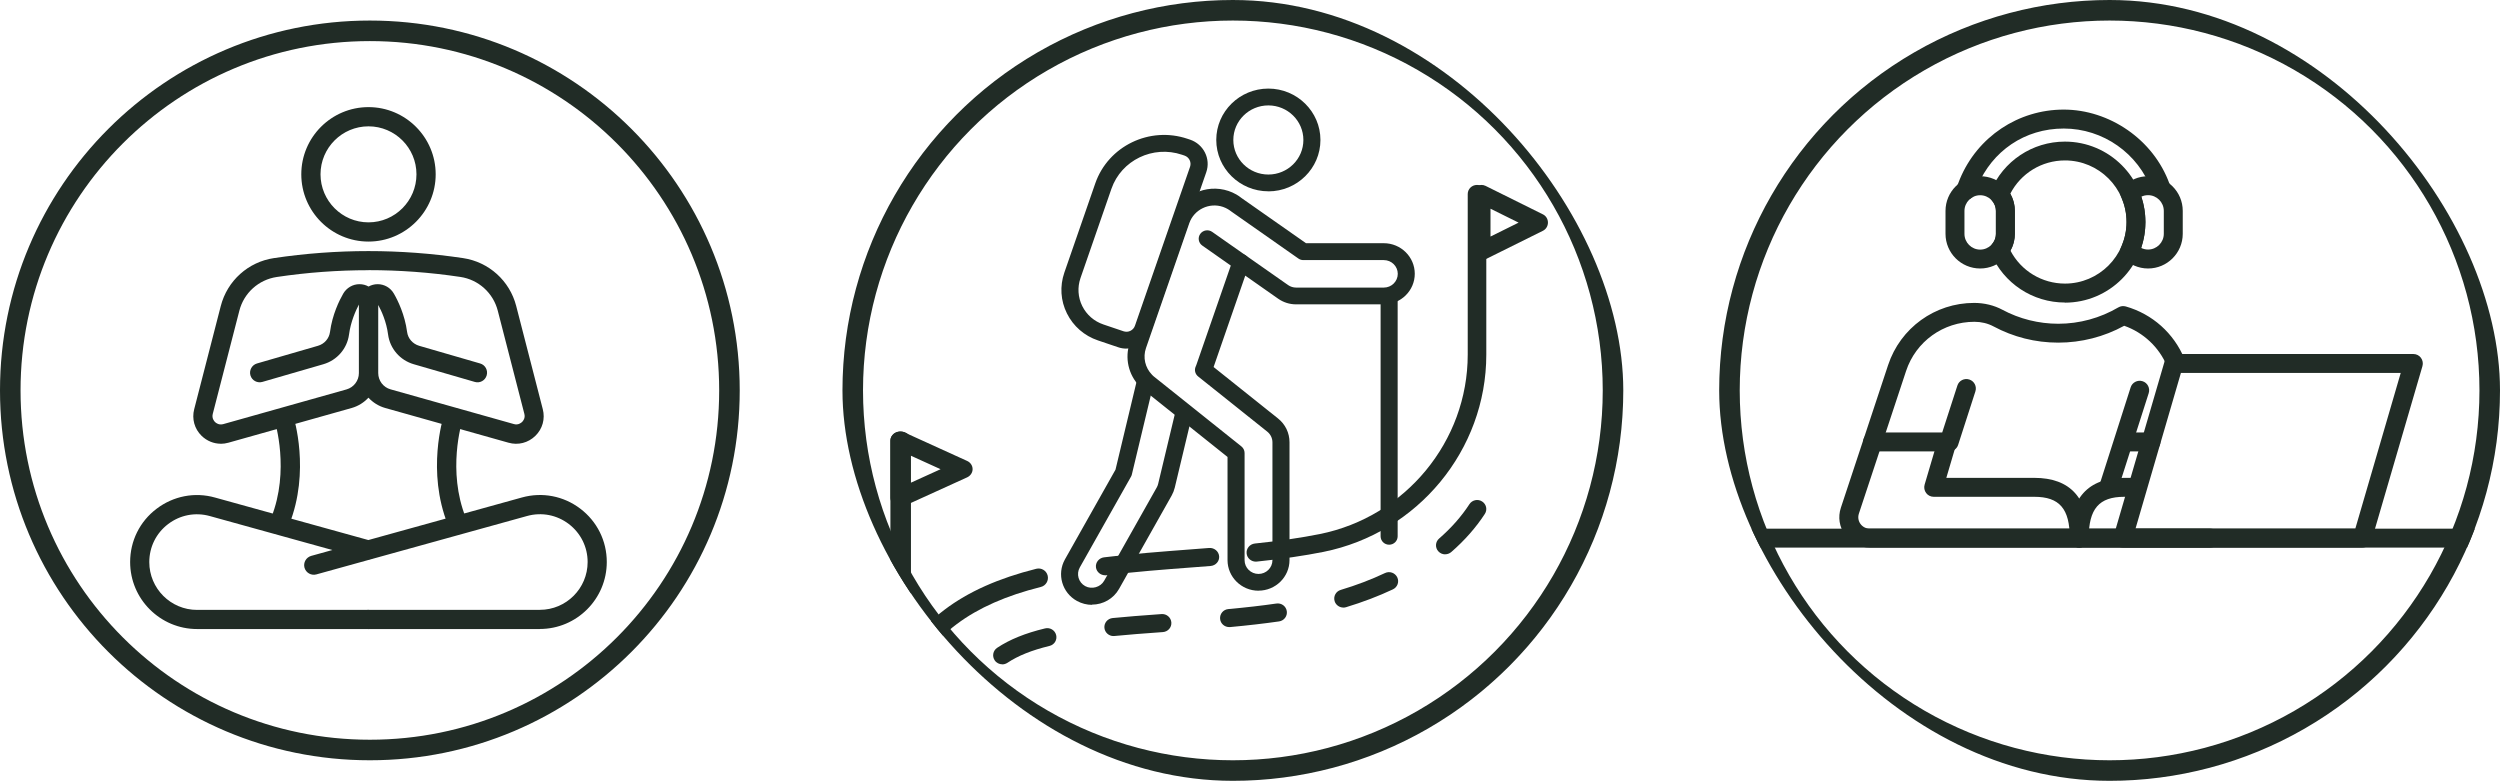<svg width="365" height="114" viewBox="0 0 365 114" fill="none" xmlns="http://www.w3.org/2000/svg">
<circle cx="54" cy="57" r="52.5" stroke="#212C26" stroke-width="3"/>
<path d="M53.8 35.27C48.385 35.27 43.989 30.865 43.989 25.45C43.989 20.035 48.394 15.639 53.8 15.639C59.205 15.639 63.61 20.044 63.61 25.45C63.61 30.855 59.205 35.27 53.8 35.27ZM53.8 18.445C49.937 18.445 46.795 21.587 46.795 25.45C46.795 29.312 49.937 32.464 53.8 32.464C57.662 32.464 60.804 29.322 60.804 25.45C60.804 21.578 57.662 18.445 53.8 18.445Z" fill="#212C26"/>
<path d="M40.903 77.513C40.725 77.513 40.557 77.485 40.379 77.41C39.659 77.121 39.313 76.307 39.594 75.587C42.352 68.694 40.145 61.596 40.127 61.521C39.893 60.782 40.295 59.997 41.034 59.763C41.782 59.52 42.558 59.931 42.801 60.67C42.904 60.997 45.345 68.778 42.203 76.634C41.988 77.186 41.455 77.513 40.903 77.513Z" fill="#212C26"/>
<path d="M66.696 77.514C66.145 77.514 65.612 77.177 65.396 76.635C62.254 68.779 64.695 60.998 64.798 60.67C65.032 59.932 65.827 59.529 66.565 59.763C67.304 59.997 67.706 60.792 67.473 61.531C67.435 61.652 65.256 68.723 68.006 75.587C68.296 76.307 67.94 77.121 67.22 77.411C67.052 77.476 66.874 77.514 66.696 77.514Z" fill="#212C26"/>
<path d="M32.243 64.785C31.205 64.785 30.213 64.383 29.437 63.635C28.39 62.615 27.988 61.156 28.352 59.744L32.233 44.678C33.187 40.984 36.236 38.243 39.996 37.682C49.152 36.317 58.438 36.317 67.603 37.682C71.373 38.243 74.421 40.993 75.366 44.678L79.247 59.744C79.612 61.156 79.21 62.615 78.162 63.635C77.115 64.654 75.656 65.037 74.244 64.635L56.241 59.566C55.277 59.295 54.445 58.762 53.79 58.061C53.145 58.762 52.303 59.295 51.349 59.566L33.346 64.635C32.972 64.738 32.608 64.794 32.233 64.794L32.243 64.785ZM53.8 39.45C49.329 39.45 44.849 39.777 40.407 40.441C37.761 40.834 35.609 42.77 34.946 45.361L31.064 60.427C30.905 61.053 31.242 61.465 31.392 61.615C31.541 61.764 31.971 62.092 32.589 61.923L50.592 56.854C51.649 56.555 52.397 55.573 52.397 54.479V44.463C51.967 45.304 51.209 46.913 50.956 48.849C50.685 50.897 49.208 52.599 47.206 53.179L38.303 55.76C37.555 55.975 36.779 55.545 36.563 54.806C36.348 54.067 36.779 53.282 37.517 53.067L46.421 50.486C47.365 50.214 48.048 49.429 48.179 48.475C48.516 45.931 49.535 43.873 50.115 42.863C50.601 42.022 51.508 41.489 52.481 41.489C52.958 41.489 53.416 41.61 53.809 41.835C54.202 41.62 54.651 41.489 55.137 41.489C56.11 41.489 57.017 42.012 57.503 42.863C58.083 43.864 59.102 45.931 59.439 48.475C59.561 49.419 60.253 50.205 61.197 50.486L70.101 53.067C70.849 53.282 71.27 54.058 71.055 54.806C70.839 55.554 70.063 55.985 69.315 55.76L60.412 53.179C58.401 52.599 56.933 50.897 56.661 48.849C56.418 46.978 55.708 45.417 55.221 44.528V54.469C55.221 55.573 55.96 56.555 57.026 56.845L75.029 61.914C75.646 62.092 76.067 61.755 76.226 61.605C76.376 61.456 76.722 61.044 76.554 60.417L72.672 45.351C71.999 42.761 69.857 40.825 67.211 40.432C62.768 39.768 58.298 39.441 53.818 39.441L53.8 39.45Z" fill="#212C26"/>
<path d="M78.817 91.841H53.8C53.023 91.841 52.397 91.215 52.397 90.439C52.397 89.662 53.023 89.036 53.8 89.036H78.817C82.661 89.036 85.794 85.912 85.794 82.059C85.794 79.861 84.793 77.841 83.044 76.504C81.295 75.176 79.079 74.745 76.956 75.335L46.187 83.864C45.439 84.07 44.672 83.63 44.457 82.891C44.251 82.143 44.691 81.376 45.429 81.161L76.198 72.632C79.163 71.809 82.277 72.407 84.727 74.269C87.178 76.129 88.59 78.973 88.59 82.049C88.59 87.446 84.204 91.832 78.808 91.832L78.817 91.841Z" fill="#212C26"/>
<path d="M53.8 91.841H28.782C23.386 91.841 19 87.455 19 82.058C19 78.982 20.403 76.138 22.863 74.277C25.322 72.416 28.427 71.808 31.392 72.641L54.062 78.925C54.81 79.131 55.249 79.907 55.034 80.656C54.828 81.404 54.052 81.834 53.304 81.628L30.634 75.344C28.511 74.754 26.295 75.185 24.546 76.513C22.797 77.841 21.796 79.87 21.796 82.068C21.796 85.912 24.92 89.045 28.773 89.045H53.79C54.566 89.045 55.193 89.671 55.193 90.448C55.193 91.224 54.566 91.85 53.79 91.85L53.8 91.841Z" fill="#212C26"/>
<g clip-path="url(#clip0_2603_16871)">
<circle cx="308" cy="57" r="55.5" stroke="#212C26" stroke-width="3"/>
<path d="M322.691 79.947H272.972C271.533 79.947 270.224 79.274 269.385 78.112C268.537 76.941 268.316 75.493 268.768 74.128L275.664 53.298C277.461 47.877 282.504 44.225 288.22 44.225C289.714 44.225 291.133 44.575 292.36 45.23C294.849 46.567 297.67 47.268 300.509 47.268C303.598 47.268 306.622 46.438 309.277 44.88C309.609 44.686 309.996 44.64 310.365 44.742C314.255 45.857 317.371 48.642 318.92 52.367C319.215 53.077 318.883 53.879 318.173 54.174C317.464 54.469 316.662 54.138 316.367 53.428C315.233 50.698 312.928 48.541 310.134 47.563C307.193 49.177 303.874 50.025 300.509 50.025C297.144 50.025 293.945 49.204 291.05 47.655C290.221 47.213 289.262 46.982 288.275 46.982C283.703 46.982 279.711 49.868 278.291 54.156L271.395 74.995C271.229 75.511 271.312 76.055 271.626 76.489C271.939 76.922 272.437 77.18 272.972 77.18H322.691C323.456 77.18 324.074 77.798 324.074 78.564C324.074 79.329 323.456 79.947 322.691 79.947Z" fill="#212C26"/>
<path d="M344.909 79.947H309.941C309.507 79.947 309.093 79.744 308.834 79.393C308.576 79.043 308.493 78.591 308.613 78.176L316.053 52.68C316.228 52.09 316.763 51.685 317.381 51.685H352.349C352.783 51.685 353.197 51.887 353.456 52.238C353.714 52.588 353.797 53.04 353.677 53.455L346.237 78.951C346.062 79.541 345.527 79.947 344.909 79.947ZM311.785 77.18H343.877L350.505 54.451H318.413L311.785 77.18Z" fill="#212C26"/>
<path d="M284.569 65.904H273.396C272.63 65.904 272.013 65.286 272.013 64.52C272.013 63.755 272.63 63.137 273.396 63.137H283.564L285.777 56.295C286.008 55.567 286.791 55.17 287.52 55.41C288.248 55.641 288.644 56.425 288.405 57.153L285.888 64.954C285.703 65.525 285.169 65.913 284.569 65.913V65.904Z" fill="#212C26"/>
<path d="M366.065 118.766H247.587C247.135 118.766 246.711 118.545 246.453 118.176C246.195 117.807 246.13 117.328 246.287 116.904L248.232 78.084C248.435 77.54 248.951 77.181 249.532 77.181H367.954C368.406 77.181 368.83 77.402 369.088 77.771C369.347 78.14 369.411 78.61 369.254 79.034L367.355 117.853C367.162 118.407 366.636 118.766 366.055 118.766H366.065ZM249.578 116H365.097L366 79.947H250.5L249.578 116Z" fill="#212C26"/>
<path d="M303.57 79.947C302.805 79.947 302.187 79.329 302.187 78.563C302.187 74.276 300.685 72.533 297.006 72.533H282.32C281.887 72.533 281.472 72.33 281.214 71.98C280.955 71.629 280.872 71.177 280.992 70.763L282.947 64.142C283.168 63.413 283.933 62.989 284.662 63.211C285.39 63.432 285.814 64.197 285.593 64.926L284.164 69.767H296.997C302.27 69.767 304.944 72.727 304.944 78.563C304.944 79.329 304.326 79.947 303.561 79.947H303.57Z" fill="#212C26"/>
<path d="M303.57 79.947C302.805 79.947 302.187 79.329 302.187 78.564C302.187 72.727 304.861 69.767 310.134 69.767H311.738C312.504 69.767 313.121 70.385 313.121 71.15C313.121 71.915 312.504 72.533 311.738 72.533H310.134C306.456 72.533 304.953 74.285 304.953 78.564C304.953 79.329 304.335 79.947 303.57 79.947Z" fill="#212C26"/>
<path d="M307.866 72.524C307.728 72.524 307.59 72.505 307.442 72.459C306.714 72.229 306.318 71.445 306.548 70.716L311.075 56.553C311.305 55.825 312.089 55.428 312.817 55.659C313.545 55.889 313.942 56.673 313.711 57.401L309.185 71.565C309 72.155 308.456 72.524 307.866 72.524Z" fill="#212C26"/>
<path d="M314.034 65.903H310.125C309.36 65.903 308.742 65.286 308.742 64.52C308.742 63.755 309.36 63.137 310.125 63.137H314.034C314.799 63.137 315.417 63.755 315.417 64.52C315.417 65.286 314.799 65.903 314.034 65.903Z" fill="#212C26"/>
<path d="M289.105 39.2C286.312 39.2 284.044 36.931 284.044 34.137V30.79C284.044 27.996 286.312 25.728 289.105 25.728C291.899 25.728 294.167 27.996 294.167 30.79V34.137C294.167 36.931 291.899 39.2 289.105 39.2ZM289.105 28.503C287.842 28.503 286.81 29.536 286.81 30.799V34.147C286.81 35.41 287.842 36.443 289.105 36.443C290.368 36.443 291.401 35.41 291.401 34.147V30.799C291.401 29.536 290.368 28.503 289.105 28.503Z" fill="#212C26"/>
<path d="M301.487 44.17C296.766 44.17 292.526 41.367 290.673 37.024C290.47 36.554 290.553 36 290.875 35.604C291.216 35.189 291.401 34.682 291.401 34.147V30.8C291.401 30.265 291.207 29.739 290.857 29.325C290.525 28.928 290.442 28.375 290.636 27.904C292.47 23.515 296.73 20.675 301.477 20.675C307.959 20.675 313.232 25.95 313.232 32.432C313.232 38.914 307.959 44.188 301.477 44.188L301.487 44.17ZM293.53 36.6C295.07 39.541 298.122 41.404 301.487 41.404C306.437 41.404 310.475 37.374 310.475 32.413C310.475 27.453 306.447 23.423 301.487 23.423C298.094 23.423 295.033 25.313 293.503 28.282C293.936 29.039 294.167 29.905 294.167 30.781V34.129C294.167 34.986 293.945 35.834 293.53 36.581V36.6Z" fill="#212C26"/>
<path d="M286.985 29.177C286.819 29.177 286.653 29.149 286.487 29.084C285.777 28.808 285.418 28.006 285.694 27.296L286.146 26.134C288.718 19.965 294.664 16 301.302 16C307.94 16 314.403 20.352 316.745 26.834C317.003 27.554 316.634 28.347 315.915 28.605C315.196 28.863 314.403 28.494 314.145 27.775C312.199 22.39 307.037 18.766 301.312 18.766C295.586 18.766 290.848 22.067 288.718 27.166L288.285 28.291C288.073 28.835 287.547 29.177 286.994 29.177H286.985Z" fill="#212C26"/>
<path d="M313.619 39.2C312.227 39.2 310.89 38.619 309.932 37.595C309.554 37.19 309.452 36.59 309.683 36.083C310.208 34.912 310.475 33.676 310.475 32.413C310.475 31.15 310.217 29.951 309.71 28.799C309.48 28.282 309.59 27.683 309.978 27.277C310.946 26.281 312.236 25.728 313.619 25.728C316.413 25.728 318.681 27.996 318.681 30.79V34.137C318.681 36.931 316.413 39.2 313.619 39.2ZM312.605 36.194C312.919 36.35 313.26 36.433 313.619 36.433C314.882 36.433 315.915 35.401 315.915 34.137V30.79C315.915 29.527 314.882 28.494 313.619 28.494C313.269 28.494 312.937 28.568 312.633 28.716C313.029 29.905 313.232 31.15 313.232 32.413C313.232 33.676 313.02 34.977 312.605 36.194Z" fill="#212C26"/>
</g>
<g clip-path="url(#clip1_2603_16871)">
<path d="M185.18 27.931C180.987 27.931 177.575 24.565 177.575 20.428C177.575 16.291 180.987 12.933 185.18 12.933C189.372 12.933 192.784 16.3 192.784 20.436C192.784 24.573 189.372 27.939 185.18 27.939V27.931ZM185.18 15.39C182.357 15.39 180.066 17.651 180.066 20.436C180.066 23.221 182.357 25.482 185.18 25.482C188.002 25.482 190.294 23.221 190.294 20.436C190.294 17.651 188.002 15.39 185.18 15.39Z" fill="#212C26"/>
<path d="M181.17 39.53C180.921 39.53 180.672 39.456 180.448 39.301L175.533 35.852C174.968 35.459 174.844 34.689 175.242 34.14C175.641 33.592 176.421 33.46 176.977 33.854L181.892 37.302C182.448 37.695 182.581 38.465 182.183 39.014C181.942 39.35 181.56 39.53 181.17 39.53Z" fill="#212C26"/>
<path d="M159.444 88.309C158.68 88.309 157.916 88.112 157.244 87.744C155.06 86.548 154.272 83.82 155.484 81.666L162.864 68.568L166.019 55.388C166.177 54.725 166.849 54.315 167.522 54.471C168.194 54.627 168.609 55.29 168.443 55.945L165.247 69.289C165.222 69.395 165.18 69.502 165.122 69.6L157.651 82.845C157.103 83.812 157.46 85.041 158.439 85.573C159.394 86.097 160.681 85.729 161.204 84.795L168.891 71.156C168.983 70.993 169.049 70.821 169.091 70.641L171.656 59.918C171.814 59.255 172.486 58.845 173.158 59.001C173.831 59.156 174.246 59.82 174.08 60.475L171.515 71.198C171.415 71.599 171.266 71.984 171.066 72.344L163.379 85.983C162.582 87.4 161.063 88.276 159.419 88.276L159.444 88.309Z" fill="#212C26"/>
<path d="M183.743 86.244C181.245 86.244 179.219 84.237 179.219 81.78V66.716L166.874 56.854C166.874 56.854 166.849 56.83 166.832 56.822L166.658 56.666C166.575 56.592 166.484 56.502 166.392 56.404C164.74 54.708 164.184 52.259 164.956 50.023L171.274 31.797C172.411 28.521 176.039 26.76 179.368 27.882C179.559 27.947 179.75 28.021 179.933 28.103C180.107 28.177 180.315 28.283 180.514 28.398C180.755 28.537 181.012 28.709 181.278 28.922L190.675 35.508H202.032C204.531 35.508 206.557 37.515 206.557 39.972C206.557 42.429 204.523 44.436 202.032 44.436H189.231C188.285 44.436 187.38 44.15 186.608 43.609L181.809 40.242L177.185 53.586L186.591 61.097C187.662 61.949 188.268 63.211 188.268 64.57V81.772C188.268 84.237 186.234 86.236 183.743 86.236V86.244ZM168.435 54.946L181.245 65.177C181.535 65.414 181.709 65.758 181.709 66.135V81.788C181.709 82.894 182.623 83.795 183.743 83.795C184.864 83.795 185.777 82.894 185.777 81.788V64.587C185.777 63.981 185.503 63.407 185.022 63.022L174.927 54.962C174.495 54.618 174.346 54.036 174.562 53.537C174.611 53.406 174.636 53.357 174.661 53.299L179.999 37.9C180.124 37.531 180.423 37.244 180.796 37.13C181.17 37.007 181.577 37.072 181.9 37.302L188.06 41.619C188.409 41.864 188.816 41.987 189.239 41.987H202.041C203.162 41.987 204.075 41.086 204.075 39.98C204.075 38.874 203.162 37.974 202.041 37.974H190.285C190.028 37.974 189.771 37.892 189.563 37.744L179.783 30.888C179.559 30.716 179.402 30.61 179.244 30.52C179.128 30.446 179.036 30.405 178.945 30.364C178.795 30.298 178.688 30.249 178.563 30.208C176.537 29.52 174.329 30.593 173.632 32.592L167.314 50.817C166.841 52.177 167.181 53.676 168.194 54.716C168.244 54.774 168.294 54.815 168.335 54.856L168.435 54.946Z" fill="#212C26"/>
<path d="M164.466 50.899C164.051 50.899 163.636 50.834 163.238 50.694L160.307 49.703C158.315 49.032 156.704 47.631 155.774 45.763C154.845 43.896 154.712 41.782 155.392 39.808L159.909 26.776C161.802 21.321 167.845 18.396 173.374 20.264L173.748 20.387C175.732 21.059 176.795 23.188 176.114 25.146L168.069 48.352C167.737 49.302 167.057 50.064 166.143 50.506C165.612 50.76 165.048 50.891 164.475 50.891L164.466 50.899ZM164.043 48.368C164.375 48.475 164.732 48.458 165.039 48.303C165.355 48.147 165.587 47.885 165.703 47.557L173.748 24.352C173.98 23.68 173.615 22.943 172.934 22.713L172.569 22.59C168.335 21.165 163.711 23.393 162.266 27.571L157.75 40.603C157.285 41.955 157.377 43.396 158.008 44.682C158.647 45.96 159.743 46.918 161.112 47.377L164.043 48.368Z" fill="#212C26"/>
<path d="M202.813 79.528C202.124 79.528 201.568 78.979 201.568 78.299V43.355C201.568 42.675 202.124 42.127 202.813 42.127C203.502 42.127 204.058 42.675 204.058 43.355V78.299C204.058 78.979 203.502 79.528 202.813 79.528Z" fill="#212C26"/>
<path d="M131.5 101C130.67 101 130 100.411 130 99.68V64.32C130 63.59 130.67 63 131.5 63C132.33 63 133 63.59 133 64.32V99.68C133 100.411 132.33 101 131.5 101Z" fill="#212C26"/>
<path d="M131.425 74C131.159 74 130.903 73.929 130.675 73.796C130.257 73.556 130 73.13 130 72.668V64.331C130 63.87 130.257 63.443 130.675 63.204C131.093 62.955 131.615 62.937 132.052 63.133L141.202 67.297C141.696 67.519 142 67.989 142 68.495C142 69.001 141.686 69.472 141.202 69.694L132.052 73.858C131.853 73.947 131.644 73.991 131.425 73.991V74ZM132.85 66.462V70.537L137.325 68.504L132.85 66.471V66.462Z" fill="#212C26"/>
<path d="M216.306 38C216.063 38 215.827 37.929 215.618 37.796C215.235 37.556 215 37.13 215 36.668V28.331C215 27.869 215.235 27.443 215.618 27.204C216.002 26.955 216.481 26.937 216.881 27.133L225.268 31.297C225.721 31.519 226 31.98 226 32.495C226 33.01 225.713 33.472 225.268 33.694L216.881 37.858C216.698 37.947 216.507 37.991 216.306 37.991V38ZM217.613 30.462V34.537L221.715 32.504L217.613 30.471V30.462Z" fill="#212C26"/>
<path d="M146.333 96.991C145.905 96.991 145.477 96.789 145.227 96.411C144.817 95.803 144.978 94.985 145.584 94.581C147.394 93.375 149.686 92.443 152.576 91.748C153.298 91.572 154.021 92.003 154.199 92.716C154.377 93.419 153.94 94.141 153.218 94.308C150.632 94.933 148.625 95.742 147.082 96.771C146.85 96.921 146.592 97 146.333 97V96.991ZM162.573 92.865C161.895 92.865 161.315 92.355 161.244 91.677C161.173 90.956 161.708 90.305 162.448 90.235C164.428 90.041 166.702 89.856 169.591 89.654C170.314 89.601 170.965 90.147 171.018 90.877C171.072 91.607 170.519 92.232 169.779 92.284C166.907 92.487 164.669 92.663 162.707 92.856C162.662 92.856 162.617 92.856 162.573 92.856V92.865ZM179.464 91.554C178.777 91.554 178.197 91.044 178.135 90.358C178.064 89.628 178.608 88.985 179.339 88.924C181.952 88.686 184.244 88.422 186.357 88.115C187.098 88.009 187.766 88.51 187.873 89.232C187.98 89.953 187.472 90.622 186.741 90.727C184.583 91.035 182.246 91.308 179.589 91.554C179.544 91.554 179.508 91.554 179.464 91.554ZM196.132 88.704C195.561 88.704 195.026 88.334 194.856 87.771C194.642 87.076 195.035 86.337 195.748 86.126C198.031 85.44 200.207 84.613 202.214 83.663C202.882 83.346 203.676 83.628 203.997 84.287C204.318 84.947 204.033 85.73 203.364 86.047C201.233 87.05 198.932 87.921 196.524 88.651C196.39 88.686 196.265 88.713 196.132 88.713V88.704ZM210.998 80.936C210.623 80.936 210.258 80.786 209.99 80.487C209.5 79.942 209.553 79.106 210.115 78.622C211.881 77.091 213.37 75.402 214.538 73.607C214.94 72.991 215.769 72.816 216.384 73.211C217.009 73.607 217.187 74.425 216.786 75.032C215.484 77.029 213.834 78.903 211.881 80.601C211.622 80.821 211.31 80.927 210.998 80.927V80.936Z" fill="#212C26"/>
<path d="M183.355 82C182.668 82 182.08 81.496 182.008 80.814C181.927 80.088 182.469 79.434 183.21 79.354C186.871 78.974 189.972 78.513 192.684 77.973C205.203 75.451 214.288 64.434 214.288 51.77V28.327C214.288 27.593 214.894 27 215.644 27C216.394 27 217 27.593 217 28.327V51.779C217 65.699 207.002 77.805 193.226 80.575C190.433 81.133 187.251 81.602 183.5 81.991C183.454 81.991 183.4 81.991 183.355 81.991V82Z" fill="#212C26"/>
<path d="M161.357 83.991C160.688 83.991 160.101 83.509 160.01 82.843C159.92 82.124 160.444 81.467 161.185 81.371C165.342 80.854 169.708 80.529 173.928 80.205L176.531 80.004C177.281 79.951 177.932 80.486 177.995 81.213C178.058 81.94 177.498 82.572 176.748 82.633L174.136 82.834C169.943 83.15 165.613 83.483 161.519 83.991C161.465 83.991 161.402 84 161.348 84L161.357 83.991Z" fill="#212C26"/>
<path d="M131.37 101C131.188 101 131.005 100.964 130.832 100.891C130.139 100.599 129.811 99.787 130.112 99.094C133.604 90.885 140.341 85.786 151.3 83.041C152.038 82.858 152.777 83.305 152.959 84.035C153.142 84.765 152.695 85.513 151.965 85.695C141.9 88.212 135.755 92.809 132.628 100.161C132.409 100.681 131.899 100.991 131.37 100.991V101Z" fill="#212C26"/>
<circle cx="180" cy="57" r="55.5" stroke="#212C26" stroke-width="3"/>
</g>
<defs>
<clipPath id="clip0_2603_16871">
<rect x="251" width="114" height="114" rx="57" fill="white"/>
</clipPath>
<clipPath id="clip1_2603_16871">
<rect x="123" width="114" height="114" rx="57" fill="white"/>
</clipPath>
</defs>
</svg>
